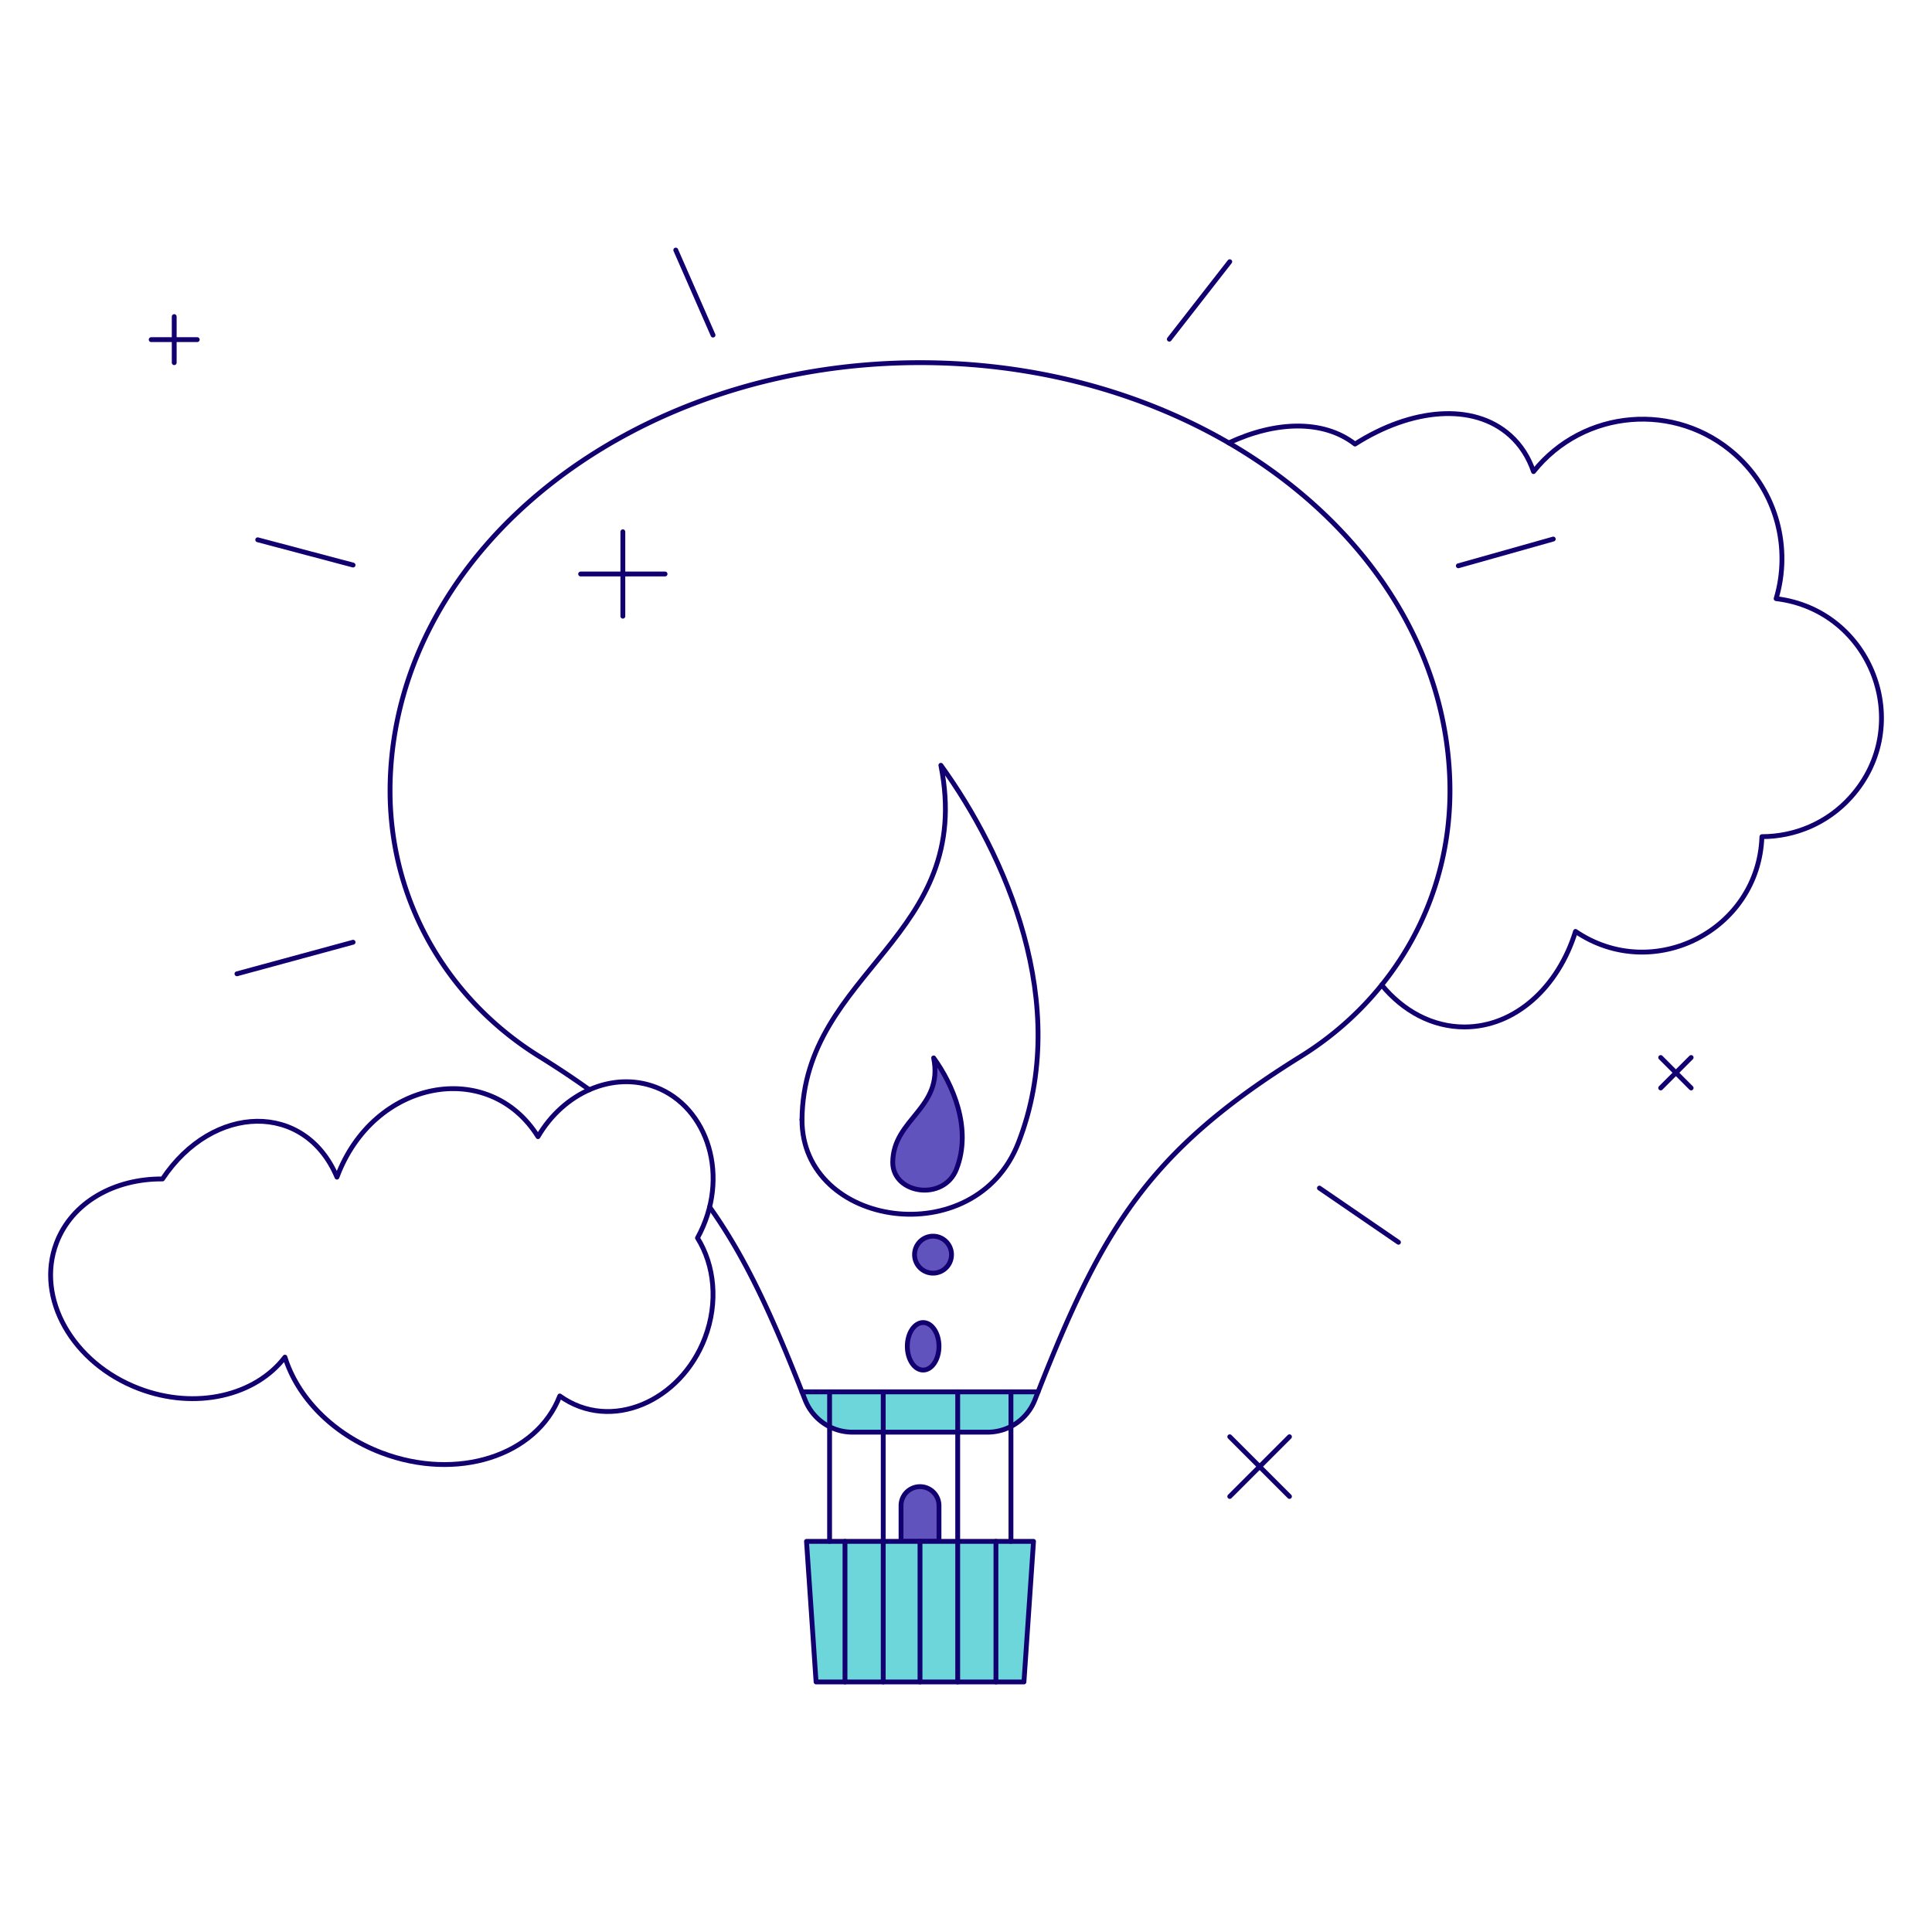 <svg xmlns="http://www.w3.org/2000/svg" fill="none" viewBox="-0.25 -0.25 200 200" id="New-Discovery--Streamline-Bangalore.svg"><desc>New Discovery Streamline Illustration: https://streamlinehq.com</desc><g id="new-discovery--science-technology-new-discovery"><g id="cloud 2"><path id="vector" stroke="#120071" stroke-linecap="round" stroke-linejoin="round" d="M142.783 101.717c2.216 2.688 5.235 4.343 8.564 4.343 5.243 0 9.718 -4.106 11.499 -9.891 8.03 5.453 18.969 -0.109 19.297 -9.809 3.392 -0.002 6.771 -1.378 9.212 -4.104 6.71 -7.49 2.109 -19.358 -7.741 -20.534 1.55 -5.191 0.103 -11.041 -4.199 -14.896 -6.168 -5.525 -15.728 -4.749 -20.916 1.745 -0.494 -1.459 -1.297 -2.738 -2.427 -3.75 -3.801 -3.405 -10.192 -2.833 -16.05 0.899 -3.283 -2.549 -8.234 -2.386 -13.068 -0.12" stroke-width="0.5"></path></g><g id="bulb"><path id="vector_2" fill="#6153bd" d="M96.953 159.311v-3.699a1.963 1.963 0 0 0 -3.928 0v3.699h3.928Z" stroke-width="0.5"></path><path id="vector_3" stroke="#120071" stroke-linecap="round" stroke-linejoin="round" d="M96.953 159.311v-3.699a1.963 1.963 0 0 0 -3.928 0v3.699h3.928Z" stroke-width="0.5"></path><path id="vector_4" fill="#6dd6da" d="m83.239 159.311 0.991 14.554h21.519l0.991 -14.554H83.239Z" stroke-width="0.5"></path><path id="vector_5" stroke="#120071" stroke-linecap="round" stroke-linejoin="round" d="m83.239 159.311 0.991 14.554h21.519l0.991 -14.554H83.239Z" stroke-width="0.5"></path><path id="vector_6" stroke="#120071" stroke-linecap="round" stroke-linejoin="round" d="M94.989 159.311v14.554" stroke-width="0.5"></path><path id="vector_7" stroke="#120071" stroke-linecap="round" stroke-linejoin="round" d="M91.182 159.311v14.554" stroke-width="0.5"></path><path id="vector_8" stroke="#120071" stroke-linecap="round" stroke-linejoin="round" d="M87.224 159.311v14.554" stroke-width="0.5"></path><path id="vector_9" stroke="#120071" stroke-linecap="round" stroke-linejoin="round" d="M102.85 159.311v14.554" stroke-width="0.5"></path><path id="vector_10" stroke="#120071" stroke-linecap="round" stroke-linejoin="round" d="M98.891 159.311v14.554" stroke-width="0.5"></path><path id="vector_11" stroke="#120071" stroke-linecap="round" stroke-linejoin="round" d="M73.21 124.701c3.696 5.181 6.441 11.204 9.56 19.132h24.441c6.649 -16.903 11.466 -24.961 27.204 -34.729 9.526 -5.912 15.754 -16.322 15.422 -28.431 -0.658 -24.049 -24.96 -43.381 -54.848 -43.381s-54.189 19.333 -54.848 43.381c-0.33 12.08 5.871 22.504 15.423 28.431a94.019 94.019 0 0 1 5.197 3.453" stroke-width="0.5"></path><path id="vector_12" fill="#6dd6da" d="m82.769 143.834 0.329 0.838a5.26 5.26 0 0 0 4.895 3.335h13.992a5.26 5.26 0 0 0 4.895 -3.335l0.329 -0.838H82.769Z" stroke-width="0.5"></path><path id="vector_13" stroke="#120071" stroke-linecap="round" stroke-linejoin="round" d="m82.769 143.834 0.329 0.838a5.26 5.26 0 0 0 4.895 3.335h13.992a5.26 5.26 0 0 0 4.895 -3.335l0.329 -0.838H82.769Z" stroke-width="0.5"></path><path id="vector_14" stroke="#120071" stroke-linecap="round" stroke-linejoin="round" d="M85.628 159.311v-15.477" stroke-width="0.5"></path><path id="vector_15" stroke="#120071" stroke-linecap="round" stroke-linejoin="round" d="M91.182 159.311v-15.477" stroke-width="0.5"></path><path id="vector_16" stroke="#120071" stroke-linecap="round" stroke-linejoin="round" d="M98.891 159.311v-15.477" stroke-width="0.5"></path><path id="vector_17" stroke="#120071" stroke-linecap="round" stroke-linejoin="round" d="M104.403 159.311v-15.477" stroke-width="0.5"></path><g id="group"><path id="vector_18" stroke="#120071" stroke-linecap="round" stroke-linejoin="round" d="M82.773 115.658c0 0.091 0 -0.09 0 0Z" stroke-width="0.5"></path><path id="vector_19" stroke="#120071" stroke-linecap="round" stroke-linejoin="round" d="M97.149 78.972c3.557 17.838 -14.236 21.262 -14.376 36.686 -0.015 11.184 17.933 13.841 22.392 2.412 5.606 -14.37 -1.402 -29.97 -8.016 -39.098Z" stroke-width="0.5"></path></g><path id="vector_20" fill="#6153bd" d="M96.401 109.264c1.047 5.254 -4.193 6.262 -4.234 10.805 -0.004 3.295 5.282 4.077 6.595 0.71 1.651 -4.232 -0.413 -8.827 -2.361 -11.515Z" stroke-width="0.5"></path><path id="vector_21" stroke="#120071" stroke-linecap="round" stroke-linejoin="round" d="M96.401 109.264c1.047 5.254 -4.193 6.262 -4.234 10.805 -0.004 3.295 5.282 4.077 6.595 0.71 1.651 -4.232 -0.413 -8.827 -2.361 -11.515Z" stroke-width="0.5"></path><path id="vector_22" fill="#6153bd" d="M96.381 127.721a1.912 1.912 0 1 0 0 3.823 1.912 1.912 0 0 0 0 -3.823Z" stroke-width="0.5"></path><path id="vector_23" stroke="#120071" stroke-linecap="round" stroke-linejoin="round" d="M96.381 127.721a1.912 1.912 0 1 0 0 3.823 1.912 1.912 0 0 0 0 -3.823Z" stroke-width="0.5"></path><path id="vector_24" fill="#6153bd" d="M95.314 141.578c0.905 0 1.639 -1.101 1.639 -2.459 0 -1.358 -0.734 -2.459 -1.639 -2.459s-1.639 1.101 -1.639 2.459c0 1.358 0.734 2.459 1.639 2.459Z" stroke-width="0.5"></path><path id="vector_25" stroke="#120071" stroke-linecap="round" stroke-linejoin="round" d="M95.314 141.578c0.905 0 1.639 -1.101 1.639 -2.459 0 -1.358 -0.734 -2.459 -1.639 -2.459s-1.639 1.101 -1.639 2.459c0 1.358 0.734 2.459 1.639 2.459Z" stroke-width="0.5"></path><g id="group_2"><path id="vector_26" stroke="#120071" stroke-linecap="round" stroke-linejoin="round" d="m24.278 100.558 12.023 -3.269" stroke-width="0.5"></path><path id="vector_27" stroke="#120071" stroke-linecap="round" stroke-linejoin="round" d="m26.429 55.628 9.872 2.617" stroke-width="0.5"></path><path id="vector_28" stroke="#120071" stroke-linecap="round" stroke-linejoin="round" d="m69.705 25.636 3.859 8.803" stroke-width="0.5"></path><path id="vector_29" stroke="#120071" stroke-linecap="round" stroke-linejoin="round" d="m127.054 26.84 -6.258 8.023" stroke-width="0.5"></path><path id="vector_30" stroke="#120071" stroke-linecap="round" stroke-linejoin="round" d="m136.336 122.74 8.183 5.609" stroke-width="0.5"></path><path id="vector_31" stroke="#120071" stroke-linecap="round" stroke-linejoin="round" d="m150.716 58.321 9.83 -2.769" stroke-width="0.5"></path></g></g><g id="cloud 1"><path id="vector_32" stroke="#120071" stroke-linecap="round" stroke-linejoin="round" d="M67.621 112.289c-4.438 -1.688 -9.526 0.579 -12.177 5.127 -5.054 -8.111 -17.021 -5.999 -20.811 4.191 -3.282 -7.824 -12.834 -7.662 -18.063 0.188 -4.965 -0.04 -9.374 2.416 -10.973 6.62 -2.172 5.709 1.656 12.463 8.55 15.085 5.863 2.23 12.044 0.744 15.1 -3.26 1.288 4.149 4.925 7.969 9.996 9.898 7.808 2.971 16.059 0.338 18.455 -5.878 5.295 3.787 12.535 0.542 15.026 -6.007 1.398 -3.677 0.991 -7.531 -0.77 -10.351 3.466 -6.308 1.067 -13.56 -4.332 -15.614Z" stroke-width="0.5"></path></g><g id="elements"><g id="group_3"><path id="vector_33" stroke="#120071" stroke-linecap="round" stroke-linejoin="round" d="M59.856 59.17h8.742" stroke-width="0.5"></path><path id="vector_34" stroke="#120071" stroke-linecap="round" stroke-linejoin="round" d="M64.227 63.541v-8.742" stroke-width="0.5"></path></g><g id="group_4"><path id="vector_35" stroke="#120071" stroke-linecap="round" stroke-linejoin="round" d="M15.401 34.908h4.769" stroke-width="0.5"></path><path id="vector_36" stroke="#120071" stroke-linecap="round" stroke-linejoin="round" d="M17.785 37.292v-4.769" stroke-width="0.5"></path></g><g id="group_5"><path id="vector_37" stroke="#120071" stroke-linecap="round" stroke-linejoin="round" d="m127.054 148.482 6.182 6.182" stroke-width="0.5"></path><path id="vector_38" stroke="#120071" stroke-linecap="round" stroke-linejoin="round" d="m127.054 154.663 6.182 -6.182" stroke-width="0.5"></path></g><g id="group_6"><path id="vector_39" stroke="#120071" stroke-linecap="round" stroke-linejoin="round" d="m171.664 109.223 3.152 3.153" stroke-width="0.5"></path><path id="vector_40" stroke="#120071" stroke-linecap="round" stroke-linejoin="round" d="m171.664 112.376 3.152 -3.153" stroke-width="0.5"></path></g></g></g></svg>